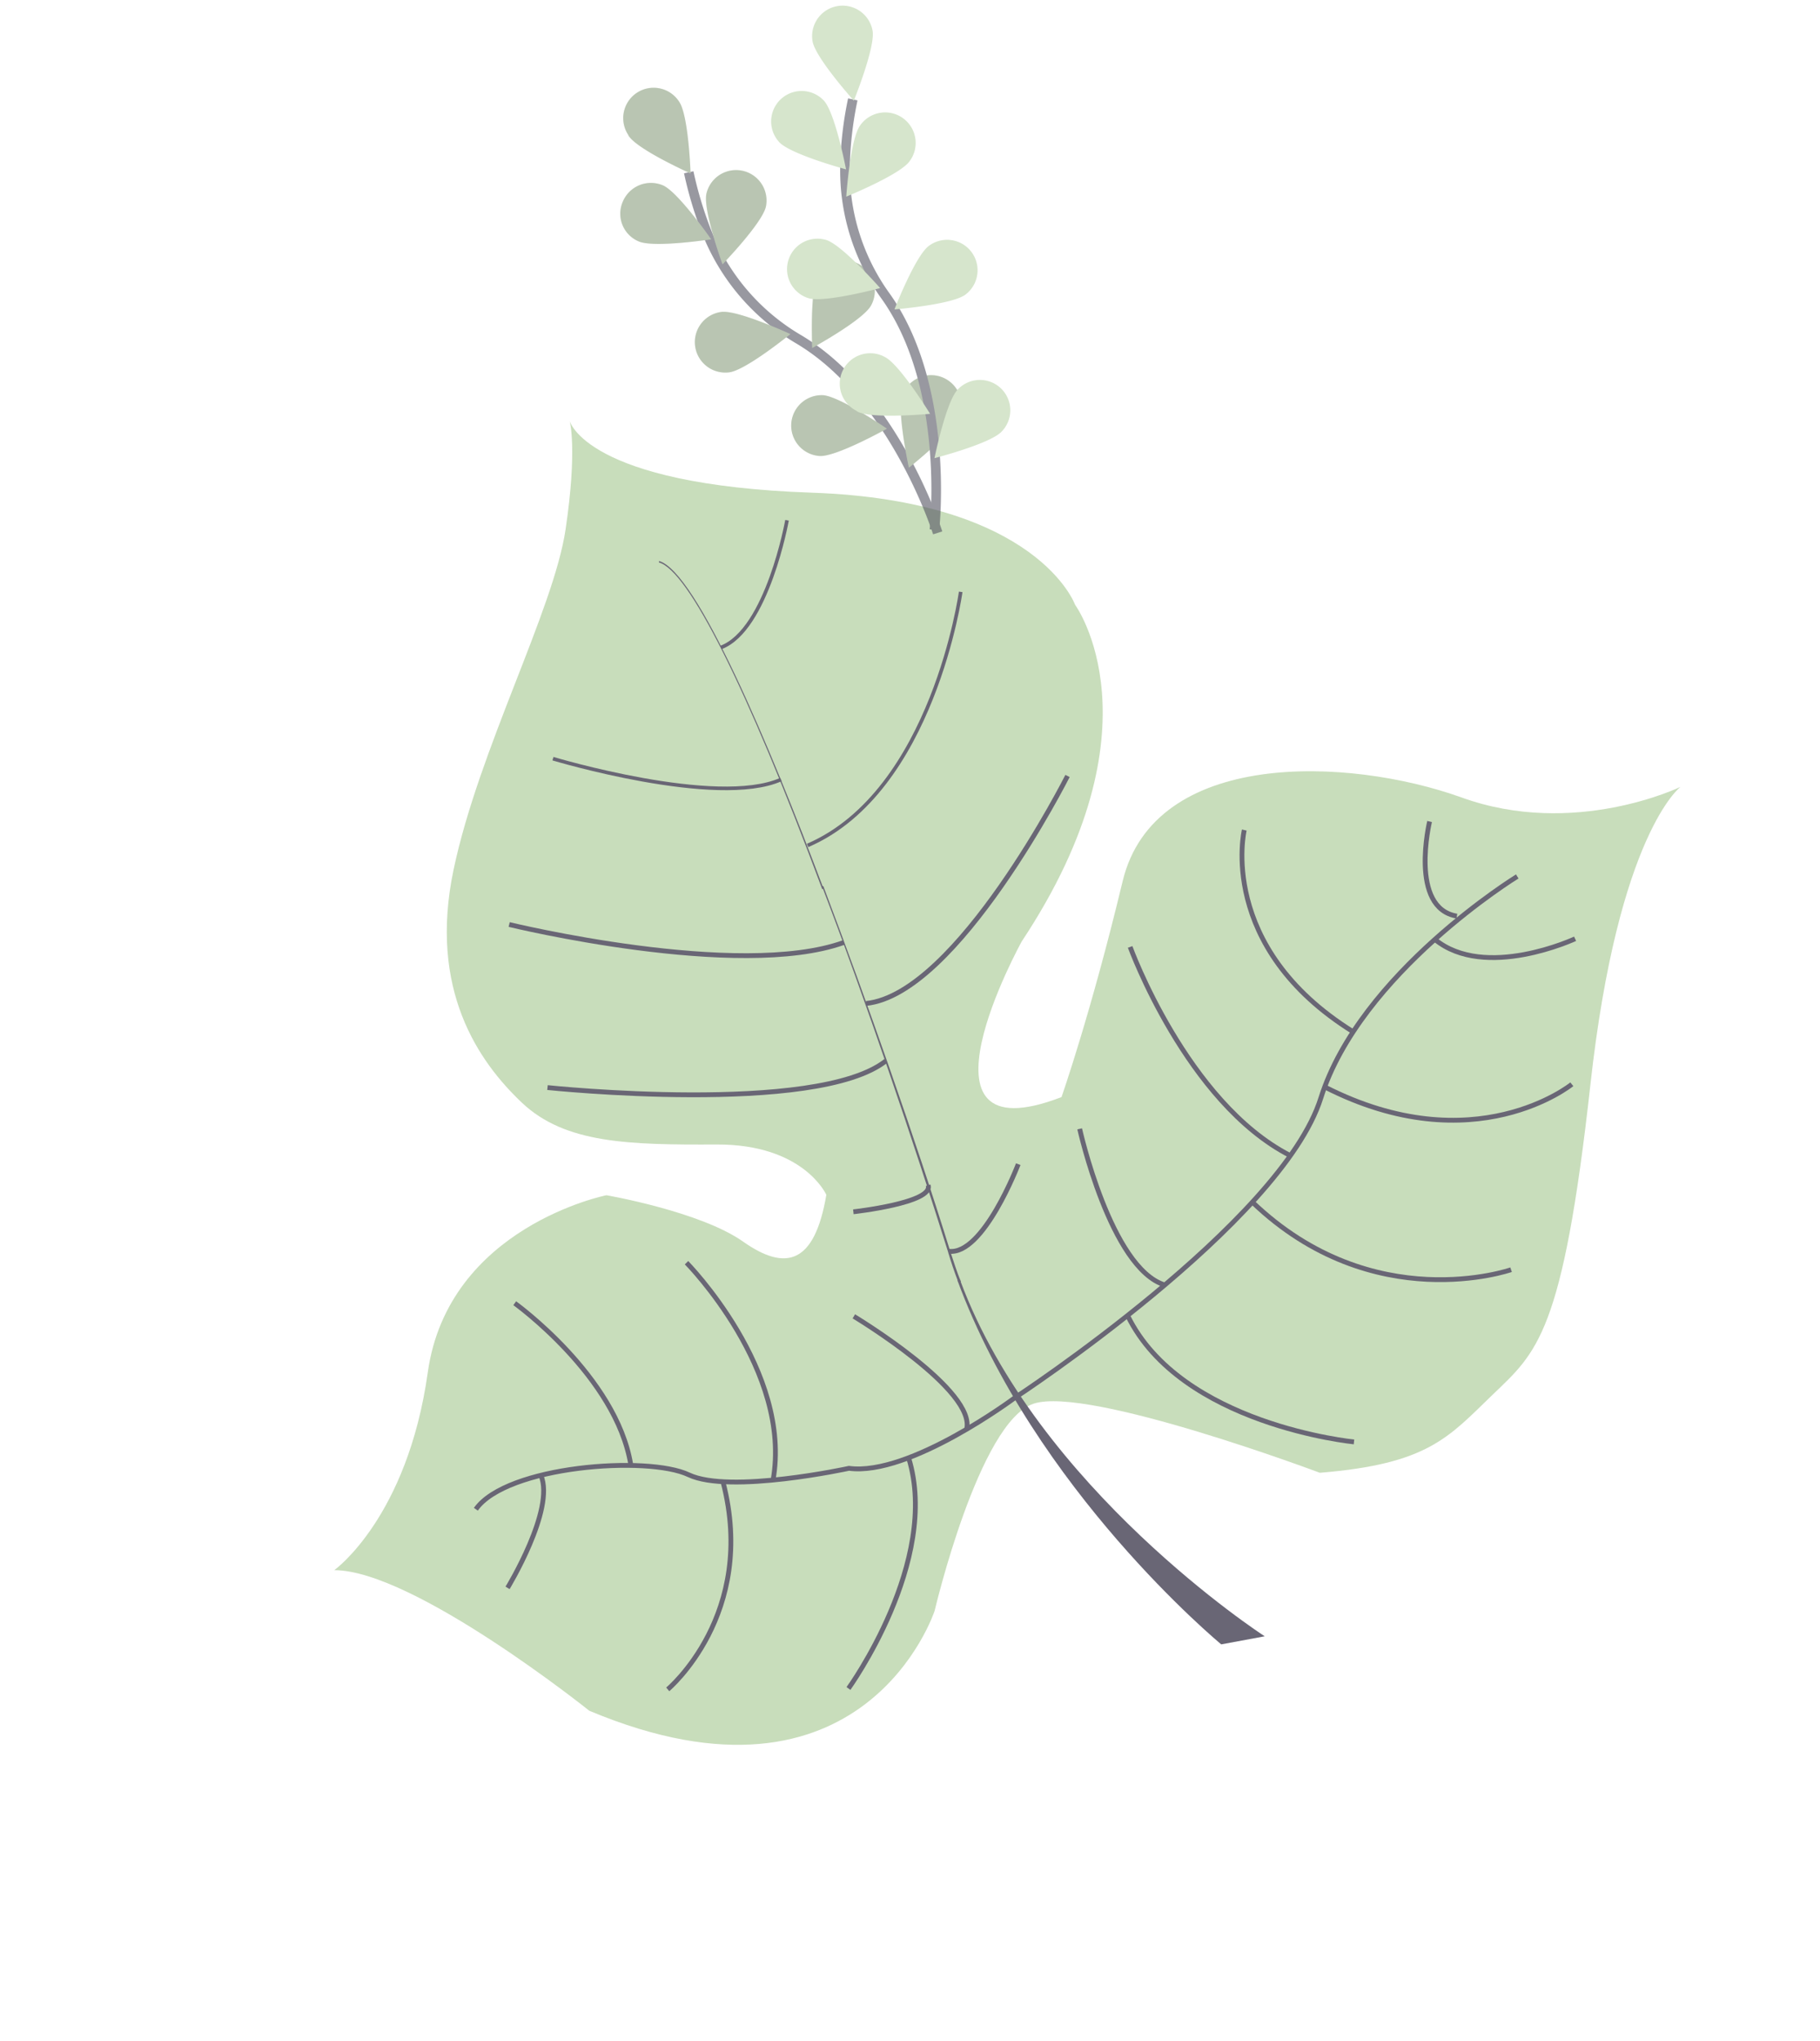 <svg xmlns="http://www.w3.org/2000/svg" width="378.577" height="424.387" viewBox="0 0 378.577 424.387">
  <defs>
    <style>
      .cls-1 {
        opacity: 0.8;
      }

      .cls-2 {
        fill: #bad4aa;
      }

      .cls-3 {
        fill: #444053;
      }

      .cls-4, .cls-5, .cls-7 {
        fill: none;
        stroke-miterlimit: 10;
      }

      .cls-4, .cls-5 {
        stroke: #444053;
      }

      .cls-5 {
        stroke-width: 0.75px;
      }

      .cls-6 {
        opacity: 0.6;
      }

      .cls-7 {
        stroke: #535461;
        stroke-width: 2px;
      }

      .cls-8 {
        opacity: 0.25;
      }
    </style>
  </defs>
  <g id="BigRightLeafes" transform="translate(-1185.726 -1581.87)">
    <g id="Big_Leaves" data-name="Big Leaves" class="cls-1" transform="translate(1185.726 1866.628) rotate(-59)">
      <path id="Path_202" data-name="Path 202" class="cls-2" d="M1008.853,237.252s-15-6.107-62.665,15.8-53.5,19.118-65.852,15.8-19.251-4.116-32.395-22.437c0,0-9.293-50.584-18.322-58.417s-47.53,4.514-47.53,4.514-45.937,10.621-54.832-50.849c0,0,6.24-46.335-2.257-60.541,0,0,17.127,7.435,45.273-4.514s50.716,12.878,50.716,12.878,7.17,18.454,6.373,29.341,3.718,15.135,17.26,9.825c0,0,6.638-9.426-2.788-24.96s-16.065-27.084-13.409-39.166,10.09-28.81,34.253-37.174,56.956-9.957,72.622-16.463S955.082,0,955.082,0s-9.692,9.692,13.144,50.849,8.231,58.948,8.231,58.948-12.081,28.943-65.719,26.553c0,0-51.647,1.859-23.5,23.765,0,0,18.057-3.717,45.008-12.214s46.335,26.819,51.248,51.38C988.274,223.843,1008.853,237.252,1008.853,237.252Z" transform="translate(-725)"/>
      <path id="Path_203" data-name="Path 203" class="cls-3" d="M896.559,23.433l.265-.133c2.124,7.833-20.977,39.431-40.759,64.391l-.265-.133C883.813,52.376,898.285,29.54,896.559,23.433Z" transform="translate(-682.143 7.634)"/>
      <path id="Path_204" data-name="Path 204" class="cls-3" d="M870.027,71.4l.133.266c-15.8,20.048-35.581,43.945-51.381,61.6-1.46,1.726-3.053,3.452-4.381,5.311l-.4-.4c1.46-1.859,2.921-3.585,4.514-5.311C834.18,115.213,854.361,91.448,870.027,71.4Z" transform="translate(-695.839 23.395)"/>
      <path id="Path_205" data-name="Path 205" class="cls-3" d="M823.243,121.4l.265.531c-28.81,35.98-30.8,91.874-30.8,92.4l-6.107-6.9C786.733,206.768,794.168,157.645,823.243,121.4Z" transform="translate(-704.817 39.777)"/>
      <path id="Path_206" data-name="Path 206" class="cls-4" d="M968.974,193.1s-33.988-17.658-60.541-11.285-86.165-22.437-86.165-22.437-25.358-10.356-30.4-22.039c0,0-17.392-18.454-18.322-27.881S755.619,76,744.6,75.2" transform="translate(-718.578 24.64)"/>
      <path id="Path_207" data-name="Path 207" class="cls-4" d="M913.675,182.96S896.548,171.409,898.54,158" transform="translate(-668.192 51.77)"/>
      <path id="Path_208" data-name="Path 208" class="cls-4" d="M896.751,198.913s-24.561-8.9-26.951-43.813" transform="translate(-677.556 50.819)"/>
      <path id="Path_209" data-name="Path 209" class="cls-4" d="M864.55,208.072s-23.366-19.384-15.666-53.372" transform="translate(-684.919 50.688)"/>
      <path id="Path_210" data-name="Path 210" class="cls-4" d="M826.337,201s-15.533-32.66-1.726-53.9" transform="translate(-694.235 48.198)"/>
      <path id="Path_211" data-name="Path 211" class="cls-4" d="M917.468,147.8s-17.658,5.576-13.941,15" transform="translate(-666.673 48.428)"/>
      <path id="Path_212" data-name="Path 212" class="cls-4" d="M903.8,123.6s-23.765,7.568-24.3,41.025" transform="translate(-674.377 40.498)"/>
      <path id="Path_213" data-name="Path 213" class="cls-4" d="M877.869,117.7s-21.641,26.686-20.048,50.849" transform="translate(-681.508 38.565)"/>
      <path id="Path_214" data-name="Path 214" class="cls-4" d="M849.082,125.6s-21.508,20.446-18.72,31.864" transform="translate(-690.56 41.154)"/>
      <path id="Path_215" data-name="Path 215" class="cls-4" d="M840.369,120.954s-20.048,3.585-22.969-3.054" transform="translate(-694.724 38.631)"/>
      <path id="Path_216" data-name="Path 216" class="cls-4" d="M815,101.9s10.223,13.409,12.745,10.488" transform="translate(-695.511 33.388)"/>
      <path id="Path_217" data-name="Path 217" class="cls-4" d="M906.134,98.351S855.418,102.068,844,86.8" transform="translate(-686.009 28.441)"/>
      <path id="Path_218" data-name="Path 218" class="cls-4" d="M807,50.8s23.766,50.982,41.025,57.487" transform="translate(-698.132 16.645)"/>
      <path id="Path_219" data-name="Path 219" class="cls-4" d="M825.8,32.5s14.6,46.866,32.661,61.6" transform="translate(-691.972 10.649)"/>
      <path id="Path_220" data-name="Path 220" class="cls-5" d="M922.1,66.333S883.6,82.8,860.5,66.2" transform="translate(-680.603 21.691)"/>
      <path id="Path_221" data-name="Path 221" class="cls-5" d="M851.6,25s8.762,34.519,20.711,42.883" transform="translate(-683.519 8.191)"/>
      <path id="Path_222" data-name="Path 222" class="cls-5" d="M909.84,37.2S888.2,45.431,880.1,39.059" transform="translate(-674.181 12.189)"/>
      <path id="Path_223" data-name="Path 223" class="cls-4" d="M803.032,110.4s0,30.138-8.232,32.262" transform="translate(-702.13 36.173)"/>
      <path id="Path_224" data-name="Path 224" class="cls-4" d="M750.6,143.14s32.528,2.788,47.53-13.94" transform="translate(-716.612 42.333)"/>
      <path id="Path_225" data-name="Path 225" class="cls-4" d="M802.007,83.6s-7.833,30.536-29.607,38.768" transform="translate(-709.469 27.392)"/>
      <path id="Path_226" data-name="Path 226" class="cls-4" d="M735.9,118.547s22.968,7.966,42.884-12.347" transform="translate(-721.428 34.797)"/>
      <path id="Path_227" data-name="Path 227" class="cls-4" d="M779.43,63.8s-2.124,25.889-16.33,37.971" transform="translate(-712.517 20.904)"/>
      <path id="Path_228" data-name="Path 228" class="cls-4" d="M736.6,87.307s19.118.133,23.633-6.107" transform="translate(-721.199 26.606)"/>
    </g>
    <g id="small_leaves" data-name="small leaves" class="cls-6" transform="matrix(0.978, 0.208, -0.208, 0.978, 1322.031, 1574.629)">
      <path id="Path_114" data-name="Path 114" class="cls-7" d="M200.062,190.69s-14.636-25.92-36.67-33.371a45.137,45.137,0,0,1-22.833-17.085A79.4,79.4,0,0,1,133.8,128.1" transform="translate(-118.033 -87.416)"/>
      <path id="Path_115" data-name="Path 115" class="cls-2" d="M106.158,109.452c2.5,2.448,14.21,4.95,14.21,4.95s-2.874-11.6-5.376-14.051a6.323,6.323,0,1,0-8.941,8.941c0,.053.053.106.106.16Z" transform="translate(-104.175 -73.558)"/>
      <path id="Path_116" data-name="Path 116" class="cls-2" d="M115.824,147.544c3.406.692,14.636-3.566,14.636-3.566s-8.729-8.2-12.135-8.888a6.344,6.344,0,0,0-7.451,5,6.243,6.243,0,0,0,4.95,7.451Z" transform="translate(-107.242 -90.627)"/>
      <path id="Path_117" data-name="Path 117" class="cls-2" d="M158.094,190.534c3.3-1.118,10.8-10.432,10.8-10.432s-11.656-2.661-14.956-1.543a6.337,6.337,0,1,0,4.151,11.975Z" transform="translate(-125.455 -110.891)"/>
      <path id="Path_118" data-name="Path 118" class="cls-2" d="M200.559,214.87c3.459-.585,12.454-8.462,12.454-8.462S202,201.83,198.537,202.362a6.335,6.335,0,0,0,2.022,12.507Z" transform="translate(-145.833 -122.133)"/>
      <path id="Path_119" data-name="Path 119" class="cls-2" d="M154.967,129.333c0,3.513-6.333,13.625-6.333,13.625s-6.334-10.112-6.334-13.625a6.334,6.334,0,0,1,12.667,0Z" transform="translate(-122.009 -85.03)"/>
      <path id="Path_120" data-name="Path 120" class="cls-2" d="M203.483,157.067c-1.064,3.353-10.112,11.124-10.112,11.124s-3.034-11.6-1.969-14.9a6.329,6.329,0,0,1,12.082,3.779Z" transform="translate(-144.871 -97.116)"/>
      <path id="Path_121" data-name="Path 121" class="cls-2" d="M246.132,192.979c-.479,3.459-8.09,12.667-8.09,12.667s-4.95-10.911-4.471-14.37a6.338,6.338,0,1,1,12.561,1.7Z" transform="translate(-164.688 -114.4)"/>
      <path id="Path_122" data-name="Path 122" class="cls-8" d="M106.158,109.452c2.5,2.448,14.21,4.95,14.21,4.95s-2.874-11.6-5.376-14.051a6.323,6.323,0,1,0-8.941,8.941c0,.053.053.106.106.16Z" transform="translate(-104.175 -73.558)"/>
      <path id="Path_123" data-name="Path 123" class="cls-8" d="M115.824,147.544c3.406.692,14.636-3.566,14.636-3.566s-8.729-8.2-12.135-8.888a6.344,6.344,0,0,0-7.451,5,6.243,6.243,0,0,0,4.95,7.451Z" transform="translate(-107.242 -90.627)"/>
      <path id="Path_124" data-name="Path 124" class="cls-8" d="M158.094,190.534c3.3-1.118,10.8-10.432,10.8-10.432s-11.656-2.661-14.956-1.543a6.337,6.337,0,1,0,4.151,11.975Z" transform="translate(-125.455 -110.891)"/>
      <path id="Path_125" data-name="Path 125" class="cls-8" d="M200.559,214.87c3.459-.585,12.454-8.462,12.454-8.462S202,201.83,198.537,202.362a6.335,6.335,0,0,0,2.022,12.507Z" transform="translate(-145.833 -122.133)"/>
      <path id="Path_126" data-name="Path 126" class="cls-8" d="M154.967,129.333c0,3.513-6.333,13.625-6.333,13.625s-6.334-10.112-6.334-13.625a6.334,6.334,0,0,1,12.667,0Z" transform="translate(-122.009 -85.03)"/>
      <path id="Path_127" data-name="Path 127" class="cls-8" d="M203.483,157.067c-1.064,3.353-10.112,11.124-10.112,11.124s-3.034-11.6-1.969-14.9a6.329,6.329,0,0,1,12.082,3.779Z" transform="translate(-144.871 -97.116)"/>
      <path id="Path_128" data-name="Path 128" class="cls-8" d="M246.132,192.979c-.479,3.459-8.09,12.667-8.09,12.667s-4.95-10.911-4.471-14.37a6.338,6.338,0,1,1,12.561,1.7Z" transform="translate(-164.688 -114.4)"/>
      <path id="Path_129" data-name="Path 129" class="cls-7" d="M225.834,170.939s-2.874-29.645-20.012-45.4a44.7,44.7,0,0,1-13.944-24.855A75.068,75.068,0,0,1,190.6,86.9" transform="translate(-144.602 -68.144)"/>
      <path id="Path_130" data-name="Path 130" class="cls-2" d="M170.087,60.356c1.331,3.247,10.964,10.272,10.964,10.272s2.076-11.762.8-15.009a6.34,6.34,0,1,0-11.762,4.737Z" transform="translate(-134.787 -51.659)"/>
      <path id="Path_131" data-name="Path 131" class="cls-2" d="M163.524,99.059c2.874,2.022,14.8,2.661,14.8,2.661s-4.63-11.017-7.5-13.04a6.342,6.342,0,0,0-7.292,10.378Z" transform="translate(-130.673 -68.434)"/>
      <path id="Path_132" data-name="Path 132" class="cls-2" d="M184.785,155.391c3.46.266,14.1-5.163,14.1-5.163s-9.58-7.132-13.04-7.451a6.329,6.329,0,1,0-1.064,12.614Z" transform="translate(-139.159 -94.269)"/>
      <path id="Path_133" data-name="Path 133" class="cls-2" d="M213.474,194.831c3.406.852,14.8-2.714,14.8-2.714s-8.25-8.675-11.6-9.58a6.329,6.329,0,0,0-3.779,12.082,4.043,4.043,0,0,1,.586.213Z" transform="translate(-152.946 -112.74)"/>
      <path id="Path_134" data-name="Path 134" class="cls-2" d="M206.6,98.147c-1.437,3.193-11.337,9.9-11.337,9.9s-1.7-11.815-.266-15.062a6.35,6.35,0,1,1,11.6,5.163Z" transform="translate(-146.388 -69.225)"/>
      <path id="Path_135" data-name="Path 135" class="cls-2" d="M237.385,143.173c-2.289,2.608-13.785,6.067-13.785,6.067s1.916-11.815,4.258-14.423a6.336,6.336,0,1,1,9.527,8.356Z" transform="translate(-160.039 -89.555)"/>
      <path id="Path_136" data-name="Path 136" class="cls-2" d="M263.506,193.29c-1.81,2.98-12.507,8.3-12.507,8.3s-.106-11.975,1.756-14.956a6.322,6.322,0,1,1,10.751,6.653Z" transform="translate(-172.855 -113.381)"/>
    </g>
  </g>
</svg>
